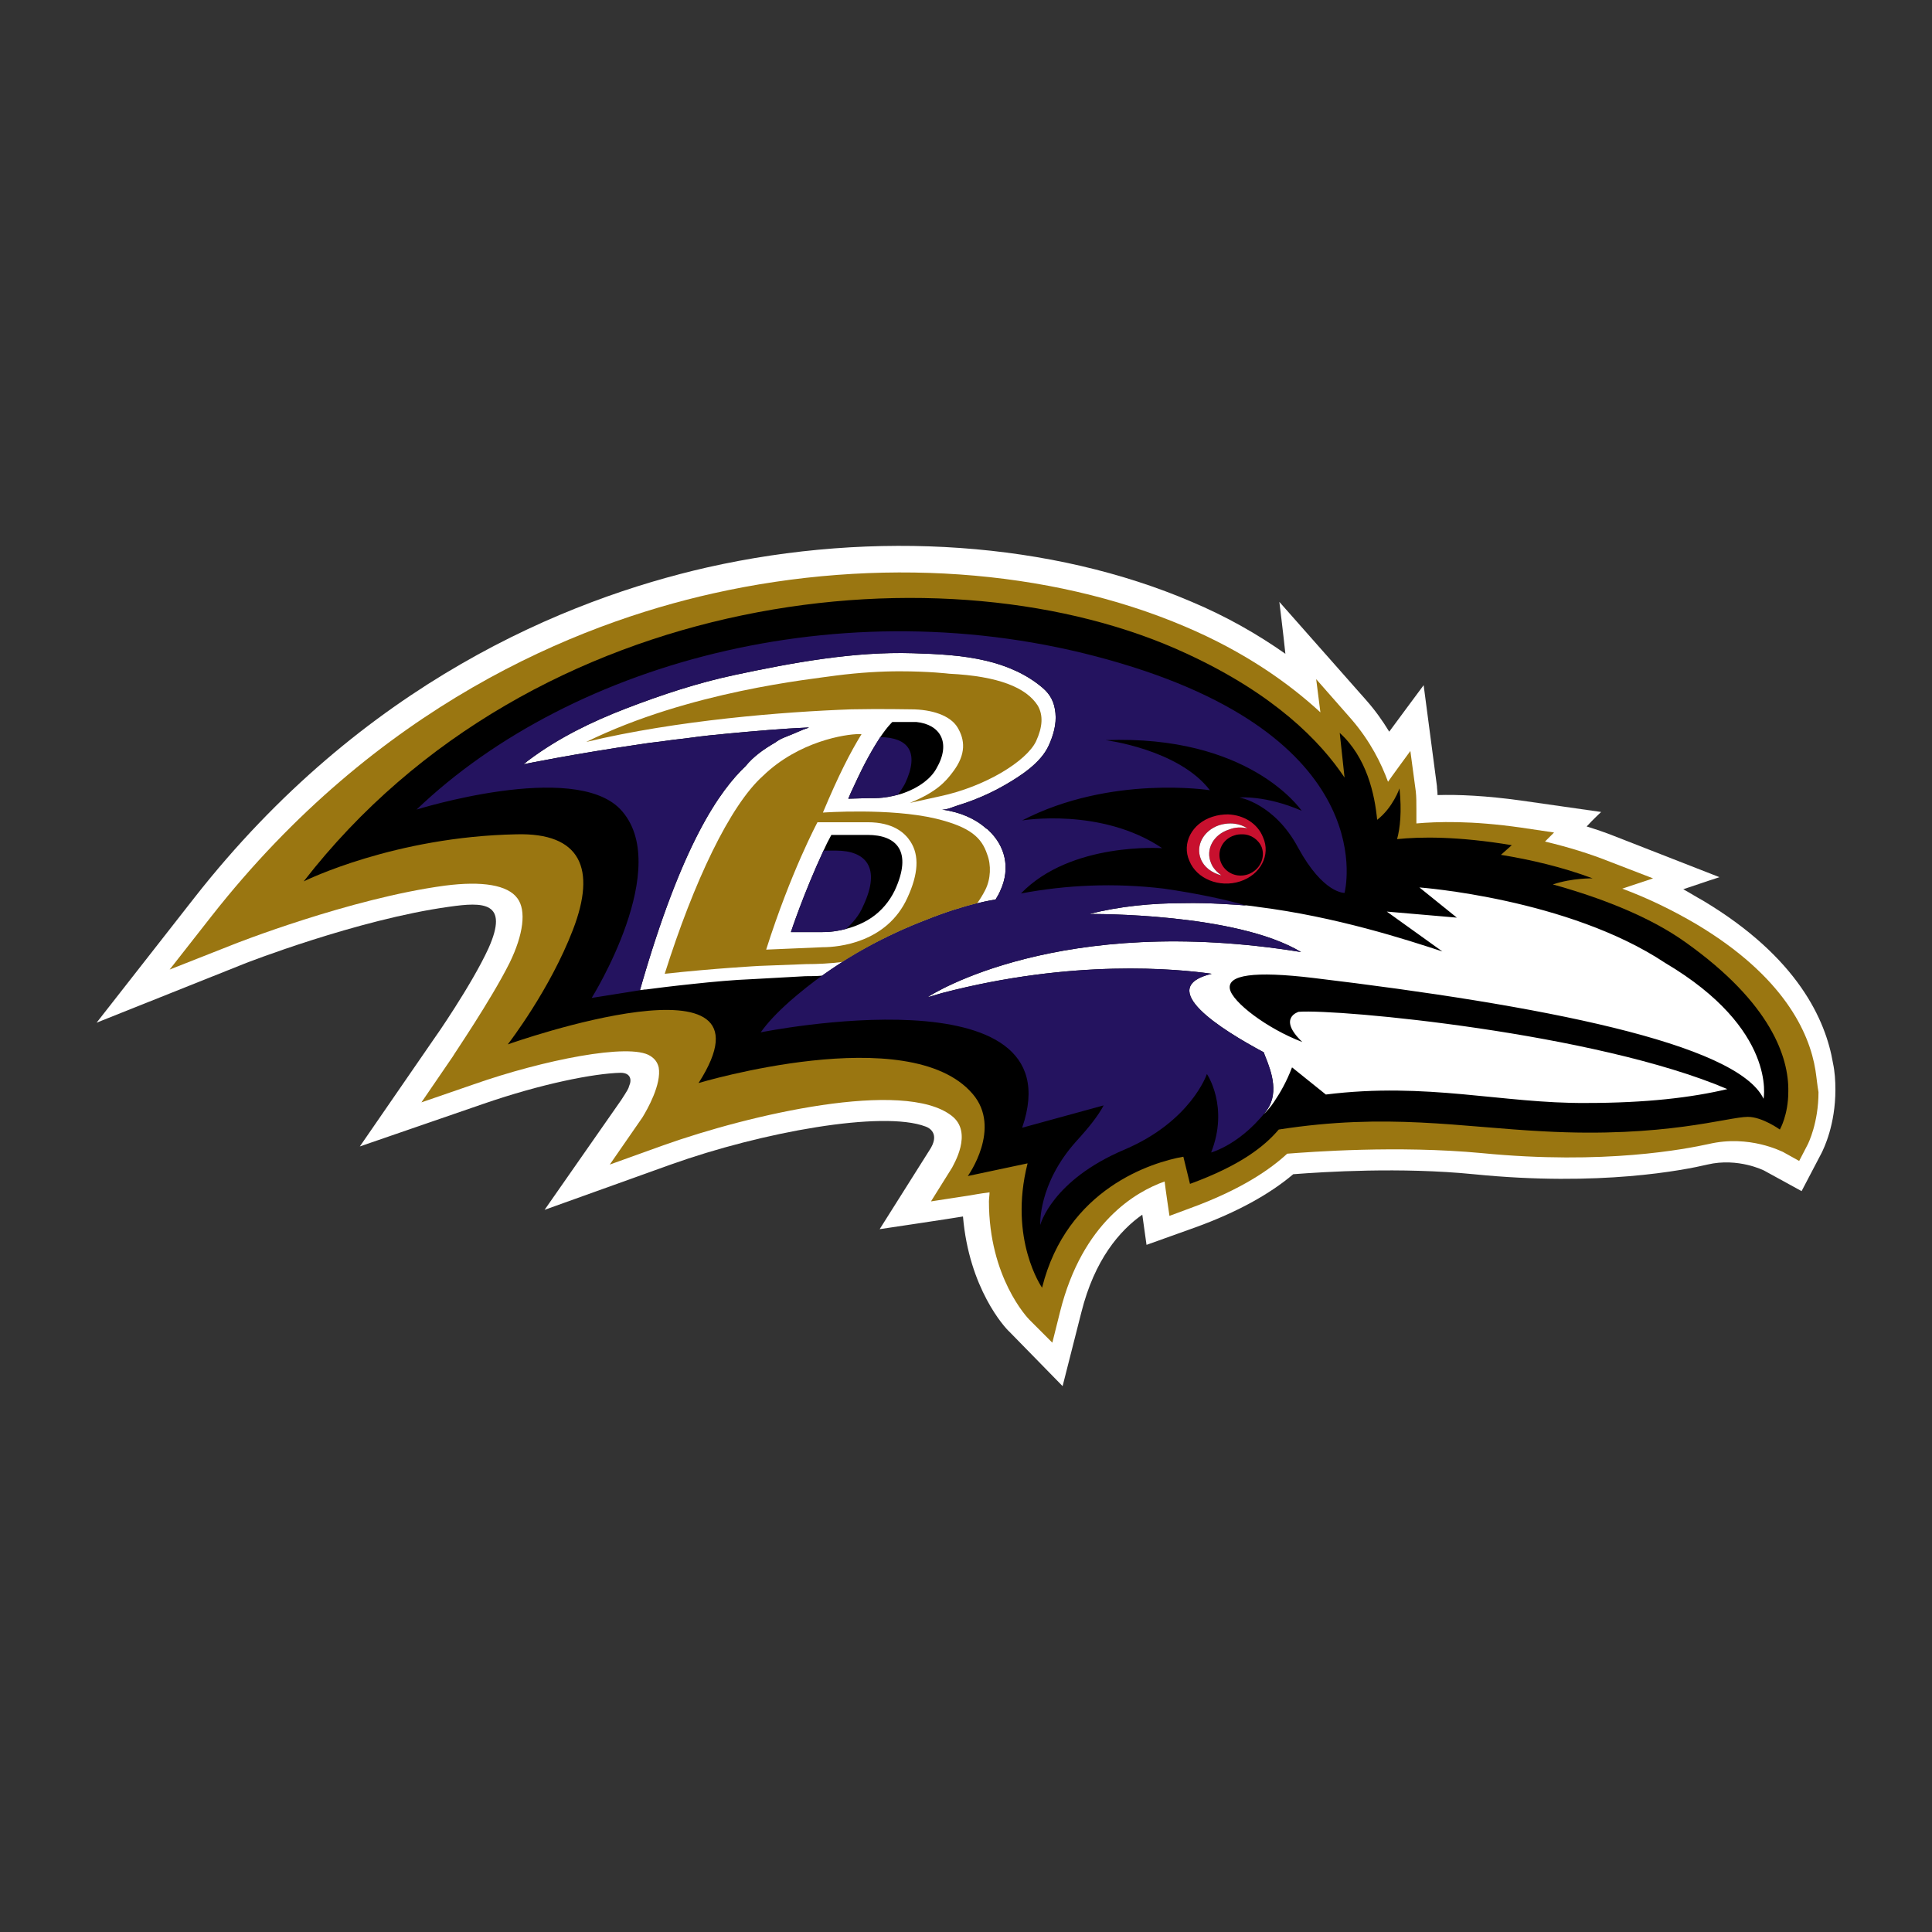 <?xml version="1.0" encoding="utf-8"?>
<!-- Generator: Adobe Illustrator 22.0.1, SVG Export Plug-In . SVG Version: 6.00 Build 0)  -->
<svg version="1.1" id="Layer_1" xmlns="http://www.w3.org/2000/svg" xmlns:xlink="http://www.w3.org/1999/xlink" x="0px" y="0px"
	 width="720px" height="720px" viewBox="0 0 720 720" style="enable-background:new 0 0 720 720;" xml:space="preserve">
<rect x="0" y="0" width="720" height="720" fill="#333333" stroke="none"/>
<style type="text/css">
	.st0{fill:#FFFFFF;}
	.st1{fill:#9A7611;}
	.st2{fill:#C8102E;}
	.st3{fill:#24135F;}
</style>
<g>
	<path class="st0" d="M683.1,396.198c-2.7-15.975-13.05-39.375-48.375-60.525
		c-2.475-1.35-4.95-2.925-7.425-4.275c6.525-2.25,13.5-4.5,13.5-4.5l-39.15-15.3
		c-3.375-1.35-6.75-2.475-10.35-3.6c2.475-2.7,5.4-5.4,5.4-5.4
		l-29.925-4.275c-13.05-1.8-23.175-2.25-31.05-2.025
		c0-1.35-0.225-2.475-0.225-3.375l-4.95-37.575c0,0-11.7,15.75-12.825,17.325
		c-2.475-4.05-5.175-7.875-8.55-11.7l-32.4-36.675c0,0,1.35,10.8,2.25,19.35
		c-10.575-7.425-22.05-13.95-34.875-19.35c-51.975-22.275-117.9-27-180.675-12.825
		c-52.425,11.925-128.25,42.975-191.025,123.075L36,381.123l54.675-21.825
		c0.45-0.225,42.525-16.65,76.725-21.375c12.6-1.8,22.5-2.025,14.625,15.525
		c-6.3,13.725-20.25,33.75-20.475,33.975l-27.45,39.825l45.675-15.75
		c22.05-7.65,41.625-11.475,51.525-11.7c3.6,0,4.275,2.475,3.15,4.95
		c-0.225,0.9-0.45,1.35-2.925,5.175l-28.575,40.95l47.025-16.875
		c33.975-12.15,78.975-20.25,94.95-14.175c1.35,0.45,5.625,2.7,1.35,9
		l-18.45,29.25c0,0,27.225-4.05,31.05-4.725c2.25,26.775,15.525,41.4,17.325,42.975
		L396,516.573l6.975-27.45c4.95-19.8,14.4-30.6,22.725-36.45l1.575,11.25
		l18.225-6.525c15.525-5.625,27.675-12.375,36.45-19.8
		c11.7-0.9,40.05-2.7,67.275,0c47.025,4.725,78.525-1.575,87.075-3.6
		c11.475-2.7,21.15,2.25,21.15,2.25l13.95,7.65l7.425-14.175
		C679.725,427.923,684,419.148,684,406.098C684,402.723,683.775,399.348,683.1,396.198z"/>
	<path class="st1" d="M676.575,398.898c-2.25-14.175-11.925-35.1-44.325-54.45
		c-8.775-5.175-18-9.675-27.675-13.275l11.475-3.825l-15.75-6.075
		c-7.875-3.15-15.975-5.625-24.525-7.65c1.575-1.575,3.375-3.375,3.375-3.375
		l-12.15-1.8c-18.675-2.7-31.5-2.25-39.15-1.575c0-1.575,0-3.375,0-5.175
		c0-2.475,0-4.725-0.225-6.75l-2.025-15.075c0,0-7.425,10.125-8.325,11.475
		c-2.475-6.75-6.525-15.075-13.725-23.4l-13.05-14.85l1.575,12.375
		c-11.7-10.8-28.125-22.5-50.4-31.95c-50.625-21.6-114.75-26.1-175.95-12.375
		c-51.3,11.475-125.325,41.85-186.975,120.375l-15.525,19.8L86.625,352.098
		c0.45-0.225,43.875-17.325,79.2-22.05c13.95-1.8,23.4-0.225,27,4.725
		c3.375,4.5,2.25,13.5-2.925,24.075c-6.975,13.95-21.15,34.65-21.15,34.875l-11.7,17.1
		l19.575-6.75c25.65-9,58.05-15.525,65.7-10.575
		c1.8,1.125,2.7,2.475,3.15,4.275c1.125,6.3-4.275,15.75-6.075,18.675
		L227.25,433.998l20.025-7.2c32.175-11.475,89.55-24.75,107.325-11.025
		c8.325,6.3,0.45,18.675,0.225,19.35l-7.875,12.6l14.625-2.25
		c0,0,3.6-0.675,7.2-1.125c0,1.125-0.225,2.25-0.225,3.375
		c0,28.35,14.4,43.425,15.075,44.1l8.55,8.55l2.925-11.7
		c8.325-33.075,28.125-44.55,38.925-48.375c0.225,2.25,1.8,12.825,1.8,12.825
		l7.875-2.925c19.125-6.975,29.925-14.625,36-20.25
		c8.775-0.675,41.175-3.15,72.45-0.225c45.9,4.5,76.275-1.575,84.6-3.375
		c15.3-3.6,27.45,2.925,27.675,2.925l6.075,3.375l3.15-6.075
		c0.225-0.45,4.05-8.1,4.05-19.575
		C677.25,404.523,677.025,401.823,676.575,398.898z"/>
	<path d="M628.2,351.198c-13.5-9.675-31.725-16.65-49.5-21.6
		c7.425-2.475,14.85-2.25,14.85-2.25c-11.475-4.275-23.175-6.975-34.2-8.775
		l4.05-3.6c-20.25-3.375-34.2-3.15-42.75-2.25c1.125-4.05,1.8-10.35,0.9-18.9
		c0,0-2.475,7.2-8.325,11.7c-0.9-9.45-3.825-23.175-13.95-32.4
		l1.8,16.65c-9-13.5-26.1-31.05-58.725-46.125
		c-88.2-41.175-243.675-25.425-329.175,84.825
		c0.9-0.45,33.975-16.65,79.2-17.55
		c24.075-0.675,29.925,12.825,21.15,35.55c-8.55,22.275-23.625,41.85-24.3,42.75
		c1.8-0.675,103.725-36.45,71.1,14.4c0,0,78.525-23.625,102.15,4.05
		c11.025,12.825-1.8,30.6-1.8,30.6l22.275-4.725
		c-7.2,28.35,5.4,46.35,5.4,46.35c9.225-37.125,41.175-46.8,52.65-48.825
		l2.475,10.125c19.125-6.975,27.9-14.175,33.075-20.25
		c40.275-6.3,67.725-0.9,98.775,0.675c45.225,2.475,68.625-5.4,76.05-5.4
		c5.4,0,11.925,4.725,11.925,4.725s3.15-5.4,3.15-14.175
		C666.675,394.173,660.15,373.923,628.2,351.198z"/>
	<path class="st2" d="M470.7,312.048c-2.025-5.175-7.2-8.325-13.05-8.55
		c-1.8,0-3.825,0.225-5.85,0.9c-7.65,2.475-11.475,9.9-8.55,16.425
		c2.7,6.75,11.25,10.125,18.9,7.65C469.8,325.998,473.625,318.573,470.7,312.048z
		 M447.525,320.148c-2.025-4.95,0.9-10.575,6.75-12.6
		c1.35-0.45,2.925-0.675,4.275-0.675c2.25,0,4.5,0.675,6.3,1.8
		c-2.25-0.45-4.5-0.45-6.75,0.45c-5.85,1.8-9,7.425-6.75,12.6
		c0.675,1.8,2.25,3.375,3.825,4.5C451.575,325.323,448.65,323.073,447.525,320.148z
		 M465.3,325.773c-4.275,1.575-8.775-0.45-10.35-4.5
		c-1.575-4.05,0.675-8.55,4.95-9.9c1.125-0.45,2.25-0.45,3.15-0.45
		c3.15,0,6.075,2.025,7.2,4.95C471.6,319.923,469.35,324.198,465.3,325.773z"
		/>
	<path class="st0" d="M447.525,320.148c-2.025-4.95,0.9-10.575,6.75-12.6
		c1.35-0.45,2.925-0.675,4.275-0.675c2.25,0,4.5,0.675,6.3,1.8
		c-2.25-0.45-4.5-0.45-6.75,0.45c-5.85,1.8-9,7.425-6.75,12.6
		c0.675,1.8,2.25,3.375,3.825,4.5C451.575,325.323,448.65,323.073,447.525,320.148z
		 M620.55,358.848c-36.225-24.075-91.575-28.125-91.575-28.125l13.95,11.25l-26.1-2.25
		l20.7,14.85c-13.139-4.308-39.484-12.932-68.951-16.623l-0.029-0.018
		c-1.402-0.22-2.944-0.404-4.541-0.572c0.101,0.029,0.213,0.059,0.313,0.088
		c-2.7-0.225-14.092-1.099-23.092-0.874c-11.925,0-23.85,1.125-35.325,4.05
		c1.35,0,54.675-0.45,78.975,14.175c-90-14.625-137.7,15.75-139.275,16.875
		c0.45-0.225,1.125-0.225,1.575-0.45c1.35-0.45,2.475-0.675,3.825-1.125
		c49.05-12.825,87.75-9,100.575-7.2c-21.6,5.175,3.825,20.925,19.35,29.25
		c0.126,0.068,0.266,0.691,0.322,0.835c0.126,0.321,0.255,0.641,0.382,0.962
		c0.287,0.721,0.571,1.443,0.841,2.171c0.618,1.666,1.163,3.362,1.54,5.1
		c0.793,3.654,0.826,7.562-0.941,10.945c-0.573,1.097-1.326,2.098-2.124,3.058
		c2.551-2.404,3.756-4.489,4.232-5.174l0.003-0.015
		c1.701-2.497,4.245-6.771,6.321-12.257l12.6,10.125
		c37.8-4.725,65.7,3.375,96.975,3.15c22.5,0,39.375-2.025,52.65-5.175
		c-49.05-20.925-144.9-29.925-159.75-28.8c0,0-8.1,2.25,1.35,11.25
		c-13.05-4.95-26.1-14.85-27-19.8c-0.9-5.175,8.775-6.75,31.275-4.05
		c84.375,10.125,157.725,24.3,167.625,45
		C657.225,409.473,662.4,383.598,620.55,358.848z M371.025,335.223
		c0,0-10.281,1.372-26.053,7.693c-11.323,4.357-25.053,10.989-38.562,20.685
		c-2.087,0.18-4.173,0.197-6.26,0.197l-20.25,1.125
		c-6.075,0.225-14.175,0.945-21.6,1.755C250.875,367.443,244.125,368.298,240.75,368.748
		h-0.45c-0.401,0.08-0.72,0.125-0.996,0.159
		c-0.499,0.06-0.804,0.066-0.804,0.066c15.75-55.125,29.925-74.475,39.375-83.475
		c2.925-3.6,6.75-6.3,11.025-8.775c0.9-0.675,2.025-1.35,3.15-1.8
		c2.25-0.9,4.5-1.8,6.525-2.7c0.9-0.45,2.025-0.675,2.925-1.125
		c-10.125,0.45-20.25,1.35-29.925,2.25c-4.725,0.45-9.45,0.9-14.175,1.575
		c-3.15,0.45-6.075,0.675-9,1.125c-2.925,0.45-5.85,0.675-8.55,1.125
		c-26.316,3.824-44.761,7.647-44.774,7.65l-0.001,0
		c0.675-0.45,1.35-1.125,2.027-1.576c10.978-8.232,23.46-14.317,36.228-19.229
		c13.248-5.096,26.621-9.536,40.532-12.489c21.495-4.563,44.246-8.789,66.395-8.095
		c9.184,0.288,18.297,0.694,27.28,2.818c7.569,1.79,14.981,4.947,20.944,10.023
		c3.038,2.586,4.444,5.42,4.856,9.465c0.425,4.175-0.799,8.341-2.511,12.107
		c-2.962,6.516-10.5,11.353-16.474,14.794c-3.665,2.111-7.505,3.924-11.448,5.453
		c-1.948,0.755-3.923,1.44-5.922,2.047c-1.582,0.481-4.334,1.777-5.982,1.557
		c6.75,0.9,12.375,3.375,16.425,6.975c0.45,0.225,0.675,0.45,0.9,0.675
		c6.3,5.85,8.325,14.175,4.5,22.5C372.375,332.973,371.7,334.098,371.025,335.223z
		 M323.325,311.148h-13.5c-1.125,2.025-2.025,3.825-2.925,5.85
		c-3.713,7.988-6.75,15.57-8.865,21.173c-2.115,5.602-3.285,9.202-3.285,9.202
		h11.7c0.067,0,0.135-0.022,0.18-0.022c1.839,0.022,3.626-0.159,5.394-0.46
		c4.488-0.771,8.99-2.329,12.772-4.906c3.737-2.547,6.682-6.077,8.654-10.137
		C340.2,317.223,334.125,311.148,323.325,311.148z M348.975,286.398
		c5.625-9.675,1.35-16.425-7.425-17.325h-9c0,0-0.405,0.338-1.148,1.215
		c-0.765,0.855-1.89,2.272-3.353,4.41c-2.475,3.825-5.85,9.45-9.9,18.45
		c-0.675,1.35-1.35,2.925-2.025,4.5l8.1-0.225h1.868
		c0.945,0,1.913-0.068,2.835-0.158c0.045,0,0.112-0.023,0.18-0.023
		c1.237-0.135,2.43-0.338,3.487-0.585c0.54-0.112,1.057-0.225,1.53-0.36
		c0.315-0.068,0.63-0.158,0.9-0.225c0.157-0.045,0.293-0.09,0.45-0.112
		c0.113-0.045,0.225-0.067,0.315-0.09c0.293-0.09,0.54-0.18,0.743-0.248
		c0.158-0.045,0.292-0.09,0.382-0.135c0.045,0,0.09-0.022,0.135-0.045
		C342.585,293.396,346.882,290.201,348.975,286.398z"/>
	<path class="st1" d="M386.1,276.273c-3.6,7.425-18.9,16.875-35.775,20.475l-11.25,2.475
		c9.9-4.05,13.275-7.875,15.975-11.475c5.175-6.75,4.5-12.15,1.8-16.65
		c-2.7-4.5-9.675-6.75-17.325-6.75c0,0-11.7-0.225-22.275,0
		c-25.2,0.9-65.025,4.05-98.775,12.15
		c38.475-18.9,83.925-23.4,93.15-24.75c8.775-1.125,16.875-1.575,23.625-1.575
		c11.25,0,18.45,0.9,18.45,0.9c18.45,0.9,28.8,5.175,33.075,11.925
		C388.8,266.598,388.575,270.873,386.1,276.273z M367.875,318.348
		c1.575,4.05,1.35,9.225-0.675,13.275c-0.872,1.744-1.956,3.479-3.046,5.018
		c-4.551,1.124-11.149,3.055-19.183,6.275
		c-9.213,3.545-20.025,8.606-31.01,15.575c-4.677,0.592-9.333,0.807-13.587,0.807
		l-17.55,0.675c0,0-16.65,0.9-35.1,2.925
		c10.8-34.2,24.3-62.775,36.675-73.8
		C297.675,276.273,315,273.573,320.175,273.573c0.45,0,0.675,0,0.9,0
		c-4.275,6.975-8.55,15.3-14.4,29.25c0,0,24.975-1.8,42.075,2.25
		C361.8,308.223,365.85,312.273,367.875,318.348z M339.3,313.623
		c-2.025-3.15-6.3-7.2-15.975-7.2h-18.675c0,0-9.9,18.45-19.125,47.475
		l21.15-0.9c5.625,0,23.85-1.575,31.5-18.45
		C342.225,325.773,342.675,318.798,339.3,313.623z"/>
	<path class="st3" d="M501.075,332.748c0,0-7.875,0.45-17.325-16.875
		c-8.775-16.425-21.825-18.675-21.825-18.675s9.675-0.9,23.175,4.95
		c-0.675-0.9-19.8-28.35-73.125-26.325c0,0,27.225,3.375,38.925,18.675
		c0,0-36.9-5.85-69.975,11.25c0,0,29.475-4.95,52.2,10.35
		c0,0-33.975-2.475-52.65,16.875c16.65-3.15,34.65-4.05,53.325-1.8
		c12.375,1.8,22.867,4.024,30.517,6.274c-2.7-0.225-14.092-1.099-23.092-0.874
		c-11.925,0-23.85,1.125-35.325,4.05c1.35,0,54.675-0.45,78.975,14.175
		c-90-14.625-137.7,15.75-139.275,16.875c0.45-0.225,1.125-0.225,1.575-0.45
		c1.35-0.45,2.475-0.675,3.825-1.125c49.05-12.825,87.75-9,100.575-7.2
		c-21.6,5.175,3.825,20.925,19.35,29.25c0.126,0.068,0.266,0.691,0.322,0.835
		c0.126,0.321,0.255,0.641,0.382,0.962c0.287,0.721,0.571,1.443,0.841,2.171
		c0.618,1.666,1.163,3.362,1.54,5.1c0.793,3.654,0.826,7.562-0.941,10.945
		c-0.905,1.733-2.244,3.241-3.536,4.692c-1.291,1.449-2.659,2.83-4.102,4.127
		c-2.287,2.056-4.765,3.906-7.417,5.466c-1.652,0.971-3.373,1.838-5.162,2.528
		c-0.496,0.191-0.999,0.357-1.503,0.525c6.75-17.1-1.575-29.25-1.575-29.25
		s-5.85,17.55-30.6,28.125c-27.225,11.475-31.5,28.125-31.5,28.125s-0.9-15.3,13.5-31.275
		c4.725-5.175,8.1-9.45,10.125-13.275l-30.375,8.325
		C401.4,360.873,283.5,384.723,283.5,384.723c2.397-3.406,6.034-7.314,10.676-11.433
		c0.029-0.031,0.037-0.055,0.071-0.087c0.094-0.076,0.186-0.147,0.279-0.223
		c0.779-0.685,1.597-1.378,2.43-2.073c0.095-0.087,0.173-0.149,0.251-0.214
		c0.086-0.072,0.175-0.143,0.262-0.215c16.228-13.595,33.665-22.237,47.502-27.561
		c15.773-6.321,26.053-7.693,26.053-7.693c0.675-1.125,1.35-2.25,1.8-3.375
		c3.825-8.325,1.8-16.65-4.5-22.5c-0.225-0.225-0.45-0.45-0.9-0.675
		C363.375,305.073,357.75,302.598,351,301.698c1.647,0.22,4.399-1.077,5.982-1.557
		c1.999-0.607,3.974-1.292,5.922-2.047c3.943-1.529,7.783-3.341,11.448-5.453
		c5.973-3.441,13.512-8.277,16.474-14.794c1.712-3.766,2.936-7.933,2.511-12.107
		c-0.412-4.045-1.818-6.879-4.856-9.465c-5.963-5.076-13.375-8.233-20.944-10.023
		c-8.983-2.125-18.096-2.531-27.28-2.818c-22.149-0.693-44.899,3.532-66.395,8.095
		c-13.911,2.953-27.284,7.393-40.532,12.489
		c-12.768,4.912-25.25,10.997-36.228,19.229c-0.677,0.452-1.352,1.127-2.027,1.577
		c0,0,18.45-3.825,44.775-7.65c2.7-0.45,5.625-0.675,8.55-1.125
		c2.925-0.45,5.85-0.675,9-1.125c4.725-0.675,9.45-1.125,14.175-1.575
		c9.675-0.9,19.8-1.8,29.925-2.25c-0.9,0.45-2.025,0.675-2.925,1.125
		c-2.025,0.9-4.275,1.8-6.525,2.7c-1.125,0.45-2.25,1.125-3.15,1.8
		c-4.275,2.475-8.1,5.175-11.025,8.775c-9.45,9-23.625,28.35-39.375,83.475
		c0,0,0.305-0.006,0.806-0.067L220.5,371.898c0,0,30.825-49.275,10.575-70.425
		c-17.55-18-75.825,0.225-75.825,0.225c57.825-55.35,162.45-84.375,262.575-54.45
		C515.925,276.498,501.075,332.748,501.075,332.748z M326.092,297.423
		c0.945,0,1.913-0.068,2.835-0.158c0.045,0,0.112-0.023,0.18-0.023
		c1.237-0.135,2.43-0.338,3.487-0.585c0.54-0.112,1.057-0.225,1.53-0.36
		c0.183-0.039,0.349-0.085,0.523-0.131c0.553-0.803,2.078-3.045,2.627-4.144
		c5.568-11.804,1.115-17.206-9.232-17.315c-1.703,2.632-3.84,6.15-6.321,10.998
		c-1.077,2.205-2.247,4.652-3.568,7.432c-0.002,0.003-0.003,0.006-0.004,0.009
		c-0.675,1.35-1.35,2.925-2.025,4.5l8.1-0.225H326.092z M306.9,316.998
		c-3.713,7.988-6.75,15.57-8.865,21.173c-2.115,5.602-3.285,9.202-3.285,9.202
		h11.7c0.067,0,0.135-0.022,0.18-0.022c1.839,0.022,3.626-0.159,5.394-0.46
		c1.096-0.188,2.192-0.427,3.279-0.712l0.082-0.076l-0.008-0.001
		c2.424-2.222,4.831-4.882,6.373-8.628c6.75-14.4,0.675-20.475-10.125-20.475
		L306.9,316.998z"/>
</g>
</svg>
